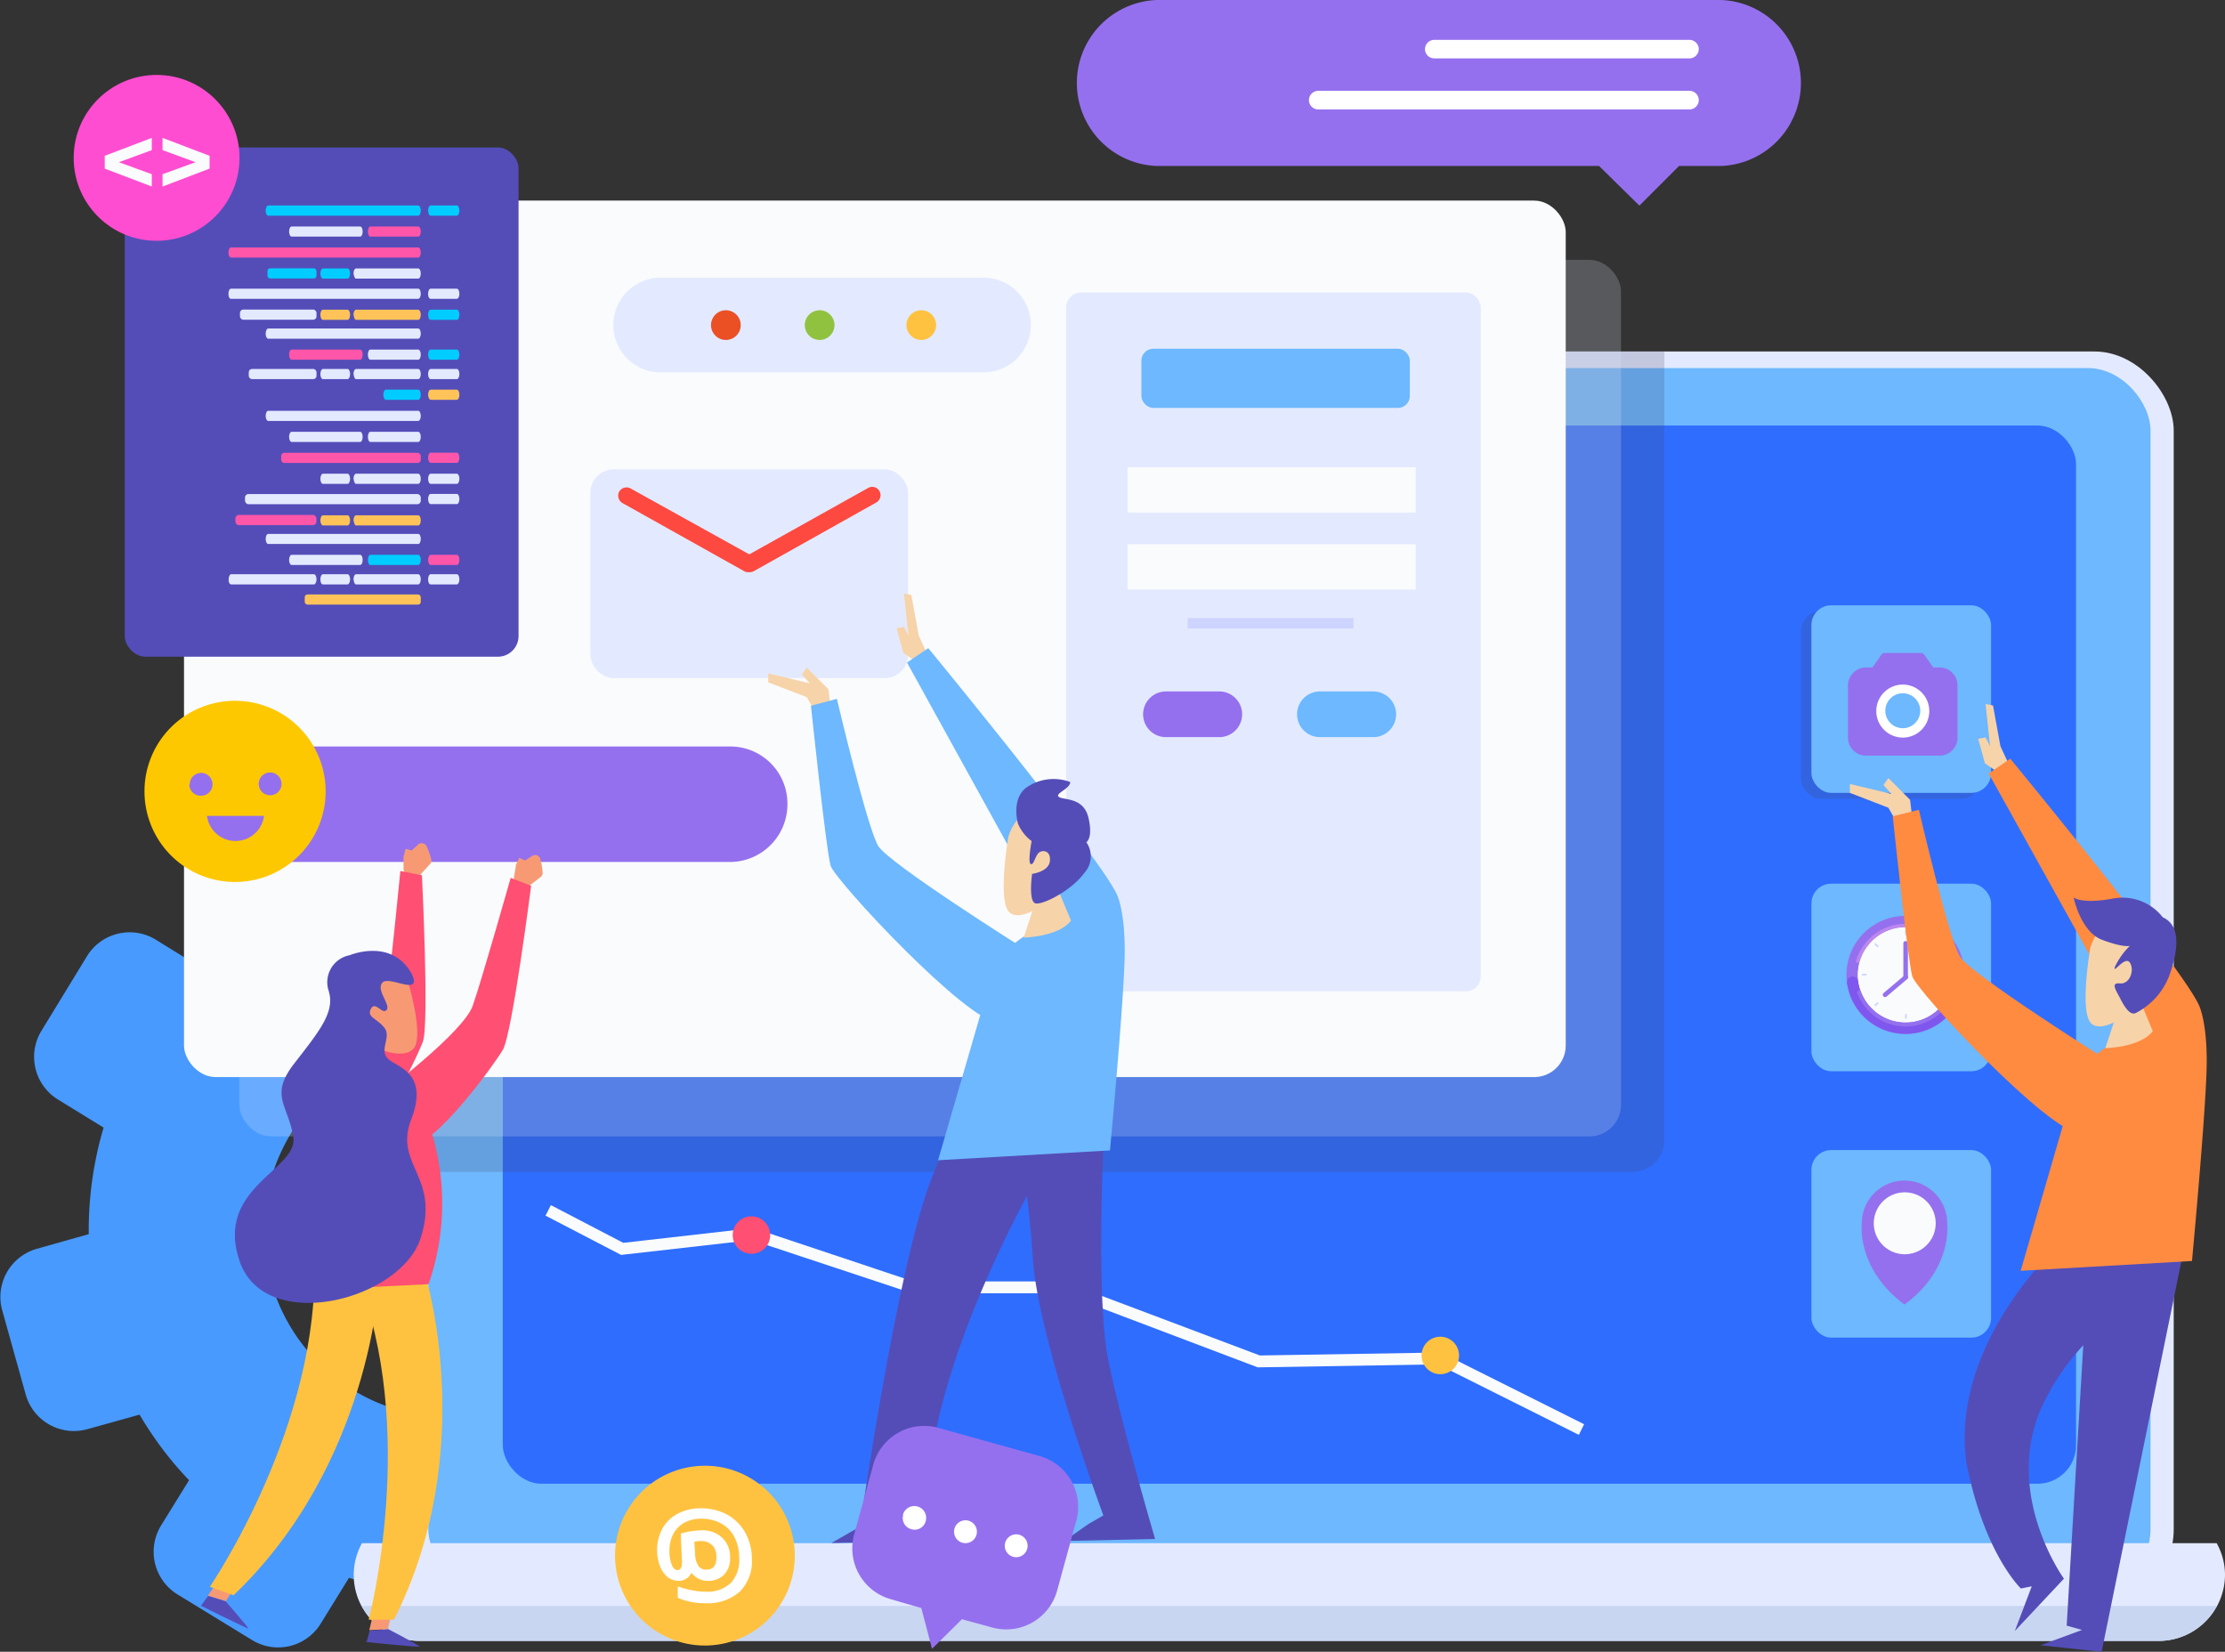 <svg xmlns="http://www.w3.org/2000/svg" viewBox="0 0 194.8 144.6">
  <rect x="0" y="0" width="194.8" height="144.6" fill="#333333" stroke="none"/>
  <title>Asset 1</title>
  <g style="isolation: isolate">
    <g id="Layer_2" data-name="Layer 2">
      <g id="OBJECTS">
        <g>
          <path d="M31,121.74A16.39,16.39,0,0,1,29.4,94.8a61.8,61.8,0,0,0-6.76-8c-1.18-1.18-2.38-2.29-3.59-3.36-.49.41-1,.84-1.43,1.28l-4-2.47a4.38,4.38,0,0,0-6,1.45l-4,6.55a4.38,4.38,0,0,0,1.45,6l4,2.46a31.71,31.71,0,0,0-1.3,9.33L3.2,109.33a4.38,4.38,0,0,0-3,5.4l2.06,7.38a4.38,4.38,0,0,0,5.4,3l4.56-1.27a31,31,0,0,0,4.33,5.74l-2.47,4a4.39,4.39,0,0,0,1.46,6l6.54,4a4.37,4.37,0,0,0,6-1.45l2.47-4a31.68,31.68,0,0,0,7.17,1.23,50.2,50.2,0,0,0,1.81-15.29A16.2,16.2,0,0,1,31,121.74Z" fill="#489aff"/>
          <g>
            <g>
              <rect x="35.46" y="30.77" width="154.86" height="110.03" rx="6.93" transform="translate(225.77 171.57) rotate(-180)" fill="#e3eaff"/>
              <rect x="37.49" y="32.22" width="150.78" height="107.13" rx="5.49" transform="translate(225.77 171.57) rotate(-180)" fill="#6db8ff"/>
              <rect x="44.01" y="37.26" width="137.74" height="92.64" rx="3.38" transform="translate(225.77 167.15) rotate(-180)" fill="#2f6dff"/>
              <path d="M194.07,135.09a5.73,5.73,0,0,1,.73,2.75,5.81,5.81,0,0,1-5.81,5.81H36.78a5.77,5.77,0,0,1-5.09-8.56Z" fill="#e3eaff"/>
            </g>
            <path d="M194.07,140.59a5.77,5.77,0,0,1-5.08,3.06H36.78a5.78,5.78,0,0,1-5.09-3.06Z" fill="#c8d6f2"/>
          </g>
          <path d="M42.38,30.77H145.72V99.82a2.77,2.77,0,0,1-2.77,2.77H35.46V37.7A6.92,6.92,0,0,1,42.38,30.77Z" fill="#424261" opacity="0.2" style="mix-blend-mode: multiply"/>
          <rect x="20.95" y="22.75" width="120.97" height="76.73" rx="2.76" transform="translate(162.87 122.23) rotate(-180)" fill="#e3eaff" opacity="0.21"/>
          <rect x="16.11" y="17.57" width="120.97" height="76.73" rx="2.76" transform="translate(153.19 111.86) rotate(-180)" fill="#f9fbfc"/>
          <rect x="157.68" y="53.51" width="15.73" height="16.42" rx="1.73" transform="translate(331.09 123.44) rotate(-180)" fill="#424261" opacity="0.2" style="mix-blend-mode: multiply"/>
          <rect x="158.59" y="77.36" width="15.73" height="16.42" rx="1.73" transform="translate(332.91 171.14) rotate(-180)" fill="#6db8ff"/>
          <rect x="158.59" y="100.69" width="15.73" height="16.42" rx="1.73" transform="translate(332.91 217.79) rotate(-180)" fill="#6db8ff"/>
          <g>
            <path d="M163,107.09a3.74,3.74,0,0,1,7.48,0s.52,4-3.74,7.11C162.49,111.05,163,107.09,163,107.09Z" fill="#9570ee"/>
            <path d="M166.54,109.79a2.71,2.71,0,1,0-2.48-2.48A2.71,2.71,0,0,0,166.54,109.79Z" fill="#f9fbfc"/>
          </g>
          <g>
            <g>
              <g>
                <path d="M161.66,85.35a5.17,5.17,0,1,0,5.17-5.17A5.16,5.16,0,0,0,161.66,85.35Z" fill="#9570ee"/>
                <path d="M162.66,85.35a4.17,4.17,0,1,0,4.17-4.17A4.17,4.17,0,0,0,162.66,85.35Z" fill="#f9fbfc"/>
                <path d="M166.83,81.18a4.18,4.18,0,0,0-4,3,.16.16,0,0,1-.16.12h0a.16.16,0,0,1-.16-.21,4.51,4.51,0,0,1,8.64,0,.16.16,0,0,1-.16.21h0a.16.16,0,0,1-.16-.12A4.18,4.18,0,0,0,166.83,81.18Z" fill="#bb87ee"/>
                <path d="M162.2,85.48a.51.51,0,0,1,.5.43,4.17,4.17,0,0,0,8.26,0,.51.51,0,0,1,.5-.43h0a.5.5,0,0,1,.49.57,5.17,5.17,0,0,1-10.24,0,.5.5,0,0,1,.49-.57Z" fill="#7f57ee"/>
                <path d="M162.66,85.35a4.17,4.17,0,1,0,4.17-4.17A4.17,4.17,0,0,0,162.66,85.35Z" fill="#f9fbfc"/>
                <path d="M162.77,86.7a.15.15,0,0,1,.15.11,4.18,4.18,0,0,0,7.82,0,.15.15,0,0,1,.16-.11h0a.16.16,0,0,1,.15.22,4.5,4.5,0,0,1-8.44,0,.16.16,0,0,1,.16-.22Z" fill="#9570ee"/>
              </g>
              <path d="M166.84,85.72h0a.2.2,0,0,0,.2-.2V82.58a.2.2,0,0,0-.2-.2h0a.2.2,0,0,0-.2.2v2.94A.2.2,0,0,0,166.84,85.72Z" fill="#9570ee"/>
              <path d="M167,85.41h0a.21.21,0,0,0-.29,0l-1.81,1.53a.21.21,0,0,0,0,.29h0a.2.2,0,0,0,.28,0L167,85.69A.2.2,0,0,0,167,85.41Z" fill="#9570ee"/>
            </g>
            <g>
              <rect x="166.8" y="81.46" width="0.15" height="0.4" transform="translate(333.74 163.33) rotate(-180)" fill="#ced6ff"/>
              <rect x="166.8" y="88.77" width="0.15" height="0.4" transform="translate(333.74 177.94) rotate(-180)" fill="#ced6ff"/>
            </g>
            <g>
              <rect x="170.45" y="85.12" width="0.15" height="0.4" transform="translate(85.21 255.84) rotate(-90)" fill="#ced6ff"/>
              <rect x="163.14" y="85.12" width="0.15" height="0.4" transform="translate(77.9 248.54) rotate(-90)" fill="#ced6ff"/>
            </g>
            <g>
              <rect x="169.38" y="82.53" width="0.15" height="0.4" transform="translate(230.85 261.03) rotate(-135.02)" fill="#ced6ff"/>
              <rect x="164.21" y="87.7" width="0.15" height="0.4" transform="translate(218.3 266.23) rotate(-135)" fill="#ced6ff"/>
            </g>
            <g>
              <rect x="169.38" y="87.7" width="0.15" height="0.4" transform="translate(-12.52 145.58) rotate(-45)" fill="#ced6ff"/>
              <rect x="164.21" y="82.53" width="0.15" height="0.4" transform="translate(-10.41 140.32) rotate(-44.97)" fill="#ced6ff"/>
            </g>
          </g>
          <g>
            <rect x="158.59" y="52.99" width="15.73" height="16.42" rx="1.73" transform="translate(332.91 122.4) rotate(-180)" fill="#6db8ff"/>
            <g>
              <polyline points="175.07 67.72 173.78 66.82 173.19 64.68 173.84 64.55 174.23 65.33 173.84 61.63 174.49 61.76 175.14 65.33 175.92 67.01 175.2 67.47" fill="#f7d3a9"/>
              <polygon points="167.41 71.57 167.23 70.02 165.33 68.11 164.9 68.72 165.59 69.5 161.96 68.63 161.96 69.41 165.33 70.71 166.02 71.92 167.41 71.57" fill="#f7d3a9"/>
              <g>
                <g>
                  <polygon points="191.06 110.02 184 144.6 178.65 144.03 182.28 142.69 180.94 142.31 182.85 110.02 191.06 110.02" fill="#544db8"/>
                  <path d="M179.79,109.45s-9,8.4-7.64,18.53c1.53,8,4.78,11.08,4.78,11.08l.95-.19-1.48,3.91,4.3-4.58s-5.3-7.31-2-14.9A20.47,20.47,0,0,1,189.15,113s-6.16-5.59-6.59-5.44A29,29,0,0,0,179.79,109.45Z" fill="#544db8"/>
                  <g>
                    <path d="M176,66.42s14.76,17.91,16.48,21.49c0,0,.72,1.29.72,5s-1.29,17.48-1.29,17.48l-15,.86s4.87-16.76,5-17.19a10.2,10.2,0,0,1,4.87-3.58L174.11,67.71Z" fill="#ff8b40"/>
                    <g>
                      <path d="M185.32,88.76s-.63,1.86-1,3c0,0,3.07-.06,4.16-1.49l-1.15-2.75Z" fill="#f7d3a9"/>
                      <path d="M183,83s-.91,5.28,0,6.49,4-.84,5.32-2.77,1.56-6.25-.65-6.61A4.08,4.08,0,0,0,183,83Z" fill="#f7d3a9"/>
                    </g>
                    <path d="M184.38,92.74s-11.83-7.45-12.79-9S168,70.89,168,70.89l-2.29.57s1.33,12.69,1.71,14,12,13.74,14.7,13.74S185.71,95.79,184.38,92.74Z" fill="#ff8b40"/>
                  </g>
                </g>
                <path d="M189.35,80.3A4.47,4.47,0,0,0,185,78.66c-2.76.51-3.45-.09-3.45-.09s.6,3,2.5,3.71,2.42.52,2.42.52a6.47,6.47,0,0,0-1.3,1.82c-.25.78.87-1,1.3-.35s0,1.9-.86,1.82-.35.6,0,1.29.86,1.56,1.38,1.3a6.11,6.11,0,0,0,3-3.46C190.73,83.06,190.91,81,189.35,80.3Z" fill="#544db8"/>
              </g>
            </g>
          </g>
          <rect x="93.36" y="25.6" width="36.29" height="61.17" rx="1.3" transform="translate(223 112.38) rotate(-180)" fill="#e3eaff"/>
          <rect x="99.92" y="30.53" width="23.5" height="5.18" rx="1.04" transform="translate(223.35 66.24) rotate(-180)" fill="#6db8ff"/>
          <path d="M115.56,64.53h4.67a2,2,0,0,0,2-2h0a2,2,0,0,0-2-2h-4.67a2,2,0,0,0-2,2h0A2,2,0,0,0,115.56,64.53Z" fill="#6db8ff"/>
          <path d="M102.08,64.53h4.67a2,2,0,0,0,2-2h0a2,2,0,0,0-2-2h-4.67a2,2,0,0,0-2,2h0A2,2,0,0,0,102.08,64.53Z" fill="#9570ee"/>
          <rect x="98.71" y="40.9" width="25.23" height="3.97" transform="translate(222.66 85.77) rotate(-180)" fill="#f9fbfc"/>
          <rect x="98.71" y="47.64" width="25.23" height="3.97" transform="translate(222.66 99.25) rotate(-180)" fill="#f9fbfc"/>
          <rect x="103.98" y="54.12" width="14.52" height="0.91" transform="translate(222.48 109.14) rotate(-180)" fill="#cdd4ff"/>
          <path d="M18.57,75.46H63.94a5.05,5.05,0,0,0,5-5.06h0a5,5,0,0,0-5-5.05H18.57a5,5,0,0,0-5.05,5.05h0A5.05,5.05,0,0,0,18.57,75.46Z" fill="#9570ee"/>
          <g>
            <path d="M57.84,32.6H86.1a4.15,4.15,0,0,0,4.15-4.15h0a4.14,4.14,0,0,0-4.15-4.14H57.84a4.14,4.14,0,0,0-4.14,4.14h0A4.14,4.14,0,0,0,57.84,32.6Z" fill="#e3eaff"/>
            <path d="M79.36,28.45a1.3,1.3,0,1,0,1.29-1.29A1.3,1.3,0,0,0,79.36,28.45Z" fill="#ffc240"/>
            <path d="M70.46,28.45a1.3,1.3,0,1,0,1.3-1.29A1.3,1.3,0,0,0,70.46,28.45Z" fill="#90c240"/>
            <path d="M62.25,28.45a1.3,1.3,0,1,0,1.3-1.29A1.3,1.3,0,0,0,62.25,28.45Z" fill="#eb4f24"/>
          </g>
          <g>
            <circle cx="166.63" cy="62.21" r="3.16" fill="#fff"/>
            <g>
              <path d="M161.79,60v4.58a1.58,1.58,0,0,0,1.57,1.57h6.45a1.57,1.57,0,0,0,1.57-1.57V60a1.57,1.57,0,0,0-1.57-1.57h-.55l-.8-1.13a.35.35,0,0,0-.28-.14H165a.32.32,0,0,0-.27.14l-.8,1.13h-.56A1.58,1.58,0,0,0,161.79,60Zm2.48,2.25a2.32,2.32,0,1,1,2.32,2.32A2.32,2.32,0,0,1,164.27,62.22Z" fill="#9570ee"/>
              <circle cx="166.59" cy="62.22" r="1.53" fill="#6db8ff"/>
            </g>
          </g>
          <g>
            <rect x="51.7" y="41.09" width="27.81" height="18.27" rx="2.04" transform="translate(131.2 100.45) rotate(-180)" fill="#e3eaff"/>
            <path d="M65.57,50.09h.06A.74.74,0,0,0,66,50L76.7,44A.73.73,0,0,0,77,43a.72.72,0,0,0-1-.28L65.6,48.53,55.21,42.76a.74.74,0,0,0-1,.28.75.75,0,0,0,.29,1l10.72,6A.74.74,0,0,0,65.57,50.09Z" fill="#fd4940"/>
          </g>
          <rect x="10.93" y="12.9" width="34.48" height="44.58" rx="1.81" transform="translate(56.33 70.39) rotate(-180)" fill="#544db8"/>
          <g>
            <path d="M37.7,18.88H40c.12,0,.22-.2.22-.45h0c0-.24-.1-.44-.22-.44H37.7c-.12,0-.22.2-.22.44h0C37.48,18.68,37.58,18.88,37.7,18.88Z" fill="#0cf"/>
            <path d="M23.48,18.88H36.62c.12,0,.22-.2.22-.45h0c0-.24-.1-.44-.22-.44H23.48c-.12,0-.22.2-.22.44h0C23.26,18.68,23.36,18.88,23.48,18.88Z" fill="#0cf"/>
            <path d="M32.43,20.71h4.19c.12,0,.22-.19.22-.44h0c0-.25-.1-.44-.22-.44H32.43c-.13,0-.22.19-.22.44h0C32.21,20.52,32.3,20.71,32.43,20.71Z" fill="#ff56a9"/>
            <path d="M25.53,20.71h6c.13,0,.22-.19.22-.44h0c0-.25-.09-.44-.22-.44h-6c-.12,0-.22.19-.22.44h0C25.31,20.52,25.41,20.71,25.53,20.71Z" fill="#e3eaff"/>
            <path d="M23.48,29.65H36.62c.12,0,.22-.2.22-.44h0c0-.25-.1-.45-.22-.45H23.48c-.12,0-.22.2-.22.45h0C23.26,29.45,23.36,29.65,23.48,29.65Z" fill="#e3eaff"/>
            <path d="M37.7,31.49H40c.12,0,.22-.2.22-.45h0c0-.24-.1-.44-.22-.44H37.7c-.12,0-.22.2-.22.44h0C37.48,31.29,37.58,31.49,37.7,31.49Z" fill="#0cf"/>
            <path d="M32.43,31.49h4.19c.12,0,.22-.2.22-.45h0c0-.24-.1-.44-.22-.44H32.43c-.13,0-.22.2-.22.44h0C32.21,31.29,32.3,31.49,32.43,31.49Z" fill="#e3eaff"/>
            <path d="M25.53,31.49h6c.13,0,.22-.2.22-.45h0c0-.24-.09-.44-.22-.44h-6c-.12,0-.22.2-.22.44h0C25.31,31.29,25.41,31.49,25.53,31.49Z" fill="#ff56a9"/>
            <path d="M20.22,22.55h16.4c.12,0,.22-.2.22-.44h0c0-.25-.1-.45-.22-.45H20.22c-.12,0-.22.2-.22.45h0C20,22.35,20.1,22.55,20.22,22.55Z" fill="#ff56a9"/>
            <rect x="23.42" y="23.5" width="4.29" height="0.89" rx="0.23" transform="translate(51.13 47.88) rotate(-180)" fill="#0cf"/>
            <path d="M31.17,24.39h5.45c.12,0,.22-.2.22-.45h0c0-.24-.1-.44-.22-.44H31.17c-.12,0-.22.2-.22.44h0C31,24.19,31.05,24.39,31.17,24.39Z" fill="#e3eaff"/>
            <path d="M28.27,24.39h2.16c.12,0,.22-.2.22-.45h0c0-.24-.1-.44-.22-.44H28.27c-.12,0-.22.2-.22.44h0C28.05,24.19,28.15,24.39,28.27,24.39Z" fill="#0cf"/>
            <path d="M37.7,26.16H40c.12,0,.22-.2.22-.44h0c0-.25-.1-.45-.22-.45H37.7c-.12,0-.22.2-.22.45h0C37.48,26,37.58,26.16,37.7,26.16Z" fill="#e3eaff"/>
            <path d="M20.22,26.16h16.4c.12,0,.22-.2.22-.44h0c0-.25-.1-.45-.22-.45H20.22c-.12,0-.22.2-.22.45h0C20,26,20.1,26.16,20.22,26.16Z" fill="#e3eaff"/>
            <path d="M37.7,33.19H40c.12,0,.22-.2.22-.45h0c0-.24-.1-.44-.22-.44H37.7c-.12,0-.22.2-.22.44h0C37.48,33,37.58,33.19,37.7,33.19Z" fill="#e3eaff"/>
            <rect x="21.78" y="32.3" width="5.93" height="0.89" rx="0.28" transform="translate(49.49 65.49) rotate(-180)" fill="#e3eaff"/>
            <path d="M31.17,33.19h5.45c.12,0,.22-.2.22-.45h0c0-.24-.1-.44-.22-.44H31.17c-.12,0-.22.2-.22.44h0C31,33,31.05,33.19,31.17,33.19Z" fill="#e3eaff"/>
            <path d="M28.27,33.19h2.16c.12,0,.22-.2.22-.45h0c0-.24-.1-.44-.22-.44H28.27c-.12,0-.22.2-.22.44h0C28.05,33,28.15,33.19,28.27,33.19Z" fill="#e3eaff"/>
            <path d="M37.7,35H40c.12,0,.22-.2.22-.44h0c0-.25-.1-.45-.22-.45H37.7c-.12,0-.22.2-.22.45h0C37.48,34.76,37.58,35,37.7,35Z" fill="#ffc359"/>
            <path d="M33.78,35h2.84c.12,0,.22-.2.22-.44h0c0-.25-.1-.45-.22-.45H33.78c-.12,0-.22.2-.22.45h0C33.56,34.76,33.66,35,33.78,35Z" fill="#0cf"/>
            <path d="M40,28c.12,0,.22-.2.22-.45h0c0-.24-.1-.44-.22-.44H37.7c-.12,0-.22.2-.22.44h0c0,.25.1.45.22.45" fill="#0cf"/>
            <rect x="21.01" y="27.11" width="6.7" height="0.89" rx="0.29" transform="translate(48.72 55.1) rotate(-180)" fill="#e3eaff"/>
            <path d="M31.17,28h5.45c.12,0,.22-.2.22-.45h0c0-.24-.1-.44-.22-.44H31.17c-.12,0-.22.2-.22.44h0C31,27.8,31.05,28,31.17,28Z" fill="#ffc359"/>
            <path d="M28.27,28h2.16c.12,0,.22-.2.22-.45h0c0-.24-.1-.44-.22-.44H28.27c-.12,0-.22.2-.22.44h0C28.05,27.8,28.15,28,28.27,28Z" fill="#ffc359"/>
            <path d="M23.48,36.85H36.62c.12,0,.22-.2.22-.44h0c0-.25-.1-.45-.22-.45H23.48c-.12,0-.22.2-.22.45h0C23.26,36.65,23.36,36.85,23.48,36.85Z" fill="#e3eaff"/>
            <path d="M32.43,38.69h4.19c.12,0,.22-.2.22-.45h0c0-.24-.1-.44-.22-.44H32.43c-.13,0-.22.2-.22.44h0C32.21,38.49,32.3,38.69,32.43,38.69Z" fill="#e3eaff"/>
            <path d="M25.53,38.69h6c.13,0,.22-.2.22-.45h0c0-.24-.09-.44-.22-.44h-6c-.12,0-.22.2-.22.44h0C25.31,38.49,25.41,38.69,25.53,38.69Z" fill="#e3eaff"/>
            <path d="M23.48,47.62H36.62c.12,0,.22-.19.22-.44h0c0-.25-.1-.44-.22-.44H23.48c-.12,0-.22.19-.22.44h0C23.26,47.43,23.36,47.62,23.48,47.62Z" fill="#e3eaff"/>
            <path d="M37.7,49.46H40c.12,0,.22-.2.22-.44h0c0-.25-.1-.45-.22-.45H37.7c-.12,0-.22.2-.22.45h0C37.48,49.26,37.58,49.46,37.7,49.46Z" fill="#ff56a9"/>
            <path d="M32.43,49.46h4.19c.12,0,.22-.2.22-.44h0c0-.25-.1-.45-.22-.45H32.43c-.13,0-.22.2-.22.45h0C32.21,49.26,32.3,49.46,32.43,49.46Z" fill="#0cf"/>
            <path d="M25.53,49.46h6c.13,0,.22-.2.22-.44h0c0-.25-.09-.45-.22-.45h-6c-.12,0-.22.2-.22.45h0C25.31,49.26,25.41,49.46,25.53,49.46Z" fill="#e3eaff"/>
            <path d="M37.7,40.52H40c.12,0,.22-.2.22-.44h0c0-.25-.1-.45-.22-.45H37.7c-.12,0-.22.2-.22.45h0C37.48,40.32,37.58,40.52,37.7,40.52Z" fill="#ff56a9"/>
            <rect x="24.62" y="39.63" width="12.22" height="0.89" rx="0.27" transform="translate(61.46 80.16) rotate(-180)" fill="#ff56a9"/>
            <path d="M37.7,42.36H40c.12,0,.22-.2.22-.45h0c0-.24-.1-.44-.22-.44H37.7c-.12,0-.22.2-.22.44h0C37.48,42.16,37.58,42.36,37.7,42.36Z" fill="#e3eaff"/>
            <path d="M31.17,42.36h5.45c.12,0,.22-.2.22-.45h0c0-.24-.1-.44-.22-.44H31.17c-.12,0-.22.2-.22.44h0C31,42.16,31.05,42.36,31.17,42.36Z" fill="#e3eaff"/>
            <path d="M28.27,42.36h2.16c.12,0,.22-.2.22-.45h0c0-.24-.1-.44-.22-.44H28.27c-.12,0-.22.2-.22.44h0C28.05,42.16,28.15,42.36,28.27,42.36Z" fill="#e3eaff"/>
            <path d="M37.7,44.13H40c.12,0,.22-.2.22-.44h0c0-.25-.1-.45-.22-.45H37.7c-.12,0-.22.2-.22.45h0C37.48,43.93,37.58,44.13,37.7,44.13Z" fill="#e3eaff"/>
            <rect x="21.45" y="43.24" width="15.39" height="0.89" rx="0.3" transform="translate(58.29 87.38) rotate(-180)" fill="#e3eaff"/>
            <path d="M37.7,51.16H40c.12,0,.22-.2.22-.44h0c0-.25-.1-.45-.22-.45H37.7c-.12,0-.22.2-.22.45h0C37.48,51,37.58,51.16,37.7,51.16Z" fill="#e3eaff"/>
            <path d="M20.24,51.16h7.25c.12,0,.22-.2.22-.44h0c0-.25-.1-.45-.22-.45H20.24c-.12,0-.22.2-.22.45h0C20,51,20.12,51.16,20.24,51.16Z" fill="#e3eaff"/>
            <path d="M31.17,51.16h5.45c.12,0,.22-.2.22-.44h0c0-.25-.1-.45-.22-.45H31.17c-.12,0-.22.2-.22.45h0C31,51,31.05,51.16,31.17,51.16Z" fill="#e3eaff"/>
            <path d="M28.27,51.16h2.16c.12,0,.22-.2.22-.44h0c0-.25-.1-.45-.22-.45H28.27c-.12,0-.22.2-.22.45h0C28.05,51,28.15,51.16,28.27,51.16Z" fill="#e3eaff"/>
            <rect x="26.68" y="52.05" width="10.16" height="0.89" rx="0.24" transform="translate(63.52 104.98) rotate(-180)" fill="#ffc359"/>
            <rect x="20.62" y="45.08" width="7.09" height="0.89" rx="0.3" transform="translate(48.32 91.05) rotate(-180)" fill="#ff56a9"/>
            <path d="M31.17,46h5.45c.12,0,.22-.2.22-.45h0c0-.24-.1-.44-.22-.44H31.17c-.12,0-.22.2-.22.44h0C31,45.77,31.05,46,31.17,46Z" fill="#ffc359"/>
            <path d="M28.27,46h2.16c.12,0,.22-.2.22-.45h0c0-.24-.1-.44-.22-.44H28.27c-.12,0-.22.2-.22.44h0C28.05,45.77,28.15,46,28.27,46Z" fill="#ffc359"/>
          </g>
          <g>
            <circle cx="13.71" cy="13.82" r="7.26" fill="#ff4dd1"/>
            <g>
              <path d="M14.23,12.07l4.12,1.57v1.12l-4.12,1.57V15.25l2.89-1.05-2.89-1.06Z" fill="#f9fbfc"/>
              <path d="M13.29,13.14,10.41,14.2l2.88,1.05v1.08L9.17,14.76V13.64l4.12-1.57Z" fill="#f9fbfc"/>
            </g>
          </g>
          <g>
            <circle cx="61.72" cy="136.2" r="7.87" transform="translate(-85.65 110.83) rotate(-55.86)" fill="#ffc240"/>
            <path d="M58,133.8a3.28,3.28,0,0,1,1.36-1.3,4.19,4.19,0,0,1,2-.46,4.76,4.76,0,0,1,2.35.58,4.05,4.05,0,0,1,1.57,1.61,4.76,4.76,0,0,1,.55,2.29,3.7,3.7,0,0,1-1.08,2.83,4.23,4.23,0,0,1-3,1,6.06,6.06,0,0,1-2.41-.47v-1a7.93,7.93,0,0,0,1.27.34,6.47,6.47,0,0,0,1.18.12,3,3,0,0,0,2.18-.75,2.91,2.91,0,0,0,.75-2.15,4,4,0,0,0-.4-1.84,2.76,2.76,0,0,0-1.17-1.22,3.5,3.5,0,0,0-1.78-.43,3,3,0,0,0-1.42.33,2.46,2.46,0,0,0-1,1,3.1,3.1,0,0,0-.34,1.45,3.33,3.33,0,0,0,.2,1.25c.13.32.3.47.52.47s.38-.23.38-.7l-.11-2.49a4.39,4.39,0,0,1,.86-.2,5.93,5.93,0,0,1,1-.09,2.45,2.45,0,0,1,1.78.66,2.27,2.27,0,0,1,.68,1.73,2,2,0,0,1-.52,1.48,1.87,1.87,0,0,1-1.42.55,1.76,1.76,0,0,1-1.4-.66h-.08a1,1,0,0,1-.42.47,1.14,1.14,0,0,1-.66.19,1.56,1.56,0,0,1-1-.35,2.28,2.28,0,0,1-.66-1,3.8,3.8,0,0,1-.23-1.34A3.91,3.91,0,0,1,58,133.8Zm4.38,1.51a1.25,1.25,0,0,0-1-.4,3.51,3.51,0,0,0-.59.05l.07,1.13a2,2,0,0,0,.29,1,.8.8,0,0,0,.7.32c.58,0,.87-.35.87-1.07A1.58,1.58,0,0,0,62.42,135.31Z" fill="#fff"/>
          </g>
          <g>
            <path d="M101.28,0h49.39a7.27,7.27,0,0,1,0,14.53H147L143.53,18,140,14.53H101.28a7.27,7.27,0,0,1,0-14.53Z" fill="#9570ee"/>
            <path d="M115.41,9.58h32.5a.82.82,0,0,0,.82-.81h0a.82.82,0,0,0-.82-.82h-32.5a.82.82,0,0,0-.81.82h0A.81.81,0,0,0,115.41,9.58Z" fill="#fff"/>
            <path d="M125.57,5.11h22.34a.82.82,0,0,0,.82-.81h0a.82.82,0,0,0-.82-.81H125.57a.81.81,0,0,0-.81.81h0A.81.81,0,0,0,125.57,5.11Z" fill="#fff"/>
          </g>
          <g>
            <path d="M33.77,92s.6,1.79.94,2.88c0,0-3-.07-4-1.44l1.11-2.65Z" fill="#f7d3a9"/>
            <g>
              <polygon points="34.22 141.49 33.96 142.62 32.33 142.71 32.67 141.33 34.22 141.49" fill="#f79a74"/>
              <path d="M34,142.62s2.74,1.43,2.72,1.52-4.63-.39-4.63-.39l.28-1Z" fill="#544db8"/>
            </g>
            <g>
              <polygon points="20.4 139.22 19.76 140.18 18.2 139.68 19.02 138.51 20.4 139.22" fill="#f79a74"/>
              <path d="M19.76,140.18s2,2.32,2,2.39-4.17-2-4.17-2l.63-.86Z" fill="#544db8"/>
            </g>
            <path d="M37.25,111.67S42,127,34.49,141.79H32.28s4.42-16.72-1.1-30.26Z" fill="#ffc240"/>
            <path d="M33.18,112.21s-.73,16-12.73,27.44l-2.08-.74S28.15,124.65,27.5,110Z" fill="#ffc240"/>
            <g>
              <path d="M35.33,76.11v-1a.5.5,0,0,1,0-.12l.18-.68.54.14.55-.51a.47.47,0,0,1,.74.14,5.23,5.23,0,0,1,.42,1.18.47.47,0,0,1-.12.39l-.84.92a.48.48,0,0,1-.48.13l-.67-.2A.47.47,0,0,1,35.33,76.11Z" fill="#f79a74"/>
              <path d="M27.23,96.85s6.12-6.57,6.53-9,1.29-11.6,1.29-11.6l1.89.37s.65,13.07.08,14.58-4.26,9.18-6.66,9.89S26.28,99.4,27.23,96.85Z" fill="#ff4f72"/>
              <path d="M35.74,86s1.38,4.59.5,5.75-4.1.11-5.35-1.74-1.5-6,.63-6.38S35.23,84.16,35.74,86Z" fill="#f79a74"/>
              <path d="M27.45,112.91S26.2,99.65,26.2,96.06c0-.17,0-.32,0-.48a3.54,3.54,0,0,1,4.14-2.1A28.68,28.68,0,0,1,34.84,95h0a9.09,9.09,0,0,1,2.27,2.22,21.44,21.44,0,0,1,.41,15.2Z" fill="#ff4f72"/>
              <path d="M45,76.79l.16-.94a.35.35,0,0,1,0-.11l.3-.64.51.23.63-.4a.46.46,0,0,1,.7.27,5.47,5.47,0,0,1,.21,1.23.45.45,0,0,1-.19.36l-1,.76a.48.48,0,0,1-.5,0l-.62-.32A.44.44,0,0,1,45,76.79Z" fill="#f79a74"/>
              <path d="M33.39,95.78s7.18-5.39,8-7.74,3.32-11.19,3.32-11.19l1.79.69s-1.66,13-2.48,14.37-5.81,8.29-8.29,8.57S32,98.13,33.39,95.78Z" fill="#ff4f72"/>
              <path d="M30.62,83.62s3.69-1.56,5.44,1.66c.92,2-2,.09-2.58.74s.74,1.93.37,2.39-1-.83-1.38-.09.55.83,1.19,1.66-.55,2,.37,2.76S37.53,94,36,98s2.57,5,.82,10.41-13.63,8.47-15.84,2,5.16-8,4.7-10.87-2.12-3.6.09-6.45,3.59-4.51,3-6.36A2.41,2.41,0,0,1,30.62,83.62Z" fill="#544db8"/>
            </g>
          </g>
          <path d="M12.65,69.27a7.93,7.93,0,1,0,7.93-7.92A7.92,7.92,0,0,0,12.65,69.27Zm11,.35a1,1,0,1,1,1-1A1,1,0,0,1,23.61,69.62Zm-5.53,1.8h5a2.52,2.52,0,0,1-5,0Zm-1.51-2.76a1,1,0,1,1,1,1A1,1,0,0,1,16.57,68.66Z" fill="#fec800"/>
          <polygon points="138.23 125.61 138.69 124.68 126.14 118.4 110.3 118.66 93.1 112.18 79.96 112.18 65.94 107.5 65.82 107.52 54.57 108.8 48.23 105.5 47.76 106.42 54.38 109.86 54.53 109.84 65.82 108.56 79.88 113.22 93 113.22 110.11 119.7 110.21 119.7 125.9 119.44 138.23 125.61" fill="#f9fbfc"/>
          <g>
            <path d="M92.15,100.73S79.7,120.88,81.26,134.9l-8.47.18L76.42,133l-1-.17s3.11-21.73,6.05-29.44c3.08-8.08,4-5.08,4-5.08Z" fill="#544db8"/>
            <path d="M96.64,99.48s-.69,14,.35,19.35,4.14,15.9,4.14,15.9l-7.95.17,2.09-1.47,1.33-.77s-5.66-15.21-6.18-22.47A96.07,96.07,0,0,0,89,98.79Z" fill="#544db8"/>
            <g>
              <polyline points="80.37 58.05 79.08 57.14 78.5 55 79.14 54.87 79.53 55.65 79.14 51.96 79.79 52.09 80.44 55.65 81.22 57.34 80.5 57.79" fill="#f7d3a9"/>
              <polygon points="72.71 61.89 72.53 60.34 70.63 58.44 70.2 59.04 70.89 59.82 67.26 58.95 67.26 59.73 70.63 61.03 71.32 62.24 72.71 61.89" fill="#f7d3a9"/>
              <g>
                <path d="M81.27,56.74S96,74.65,97.75,78.23c0,0,.72,1.29.72,5s-1.29,17.48-1.29,17.48l-15.05.86s4.87-16.77,5-17.2A10.2,10.2,0,0,1,92,80.81L79.41,58Z" fill="#6db8ff"/>
                <g>
                  <path d="M90.62,79.08s-.63,1.86-1,3c0,0,3.07-.06,4.15-1.49l-1.15-2.74Z" fill="#f7d3a9"/>
                  <path d="M88.28,73.27s-.91,5.29,0,6.49,4-.84,5.32-2.77,1.56-6.25-.65-6.61A4.08,4.08,0,0,0,88.28,73.27Z" fill="#f7d3a9"/>
                </g>
                <path d="M89.68,83.06s-11.83-7.44-12.79-9-3.62-12.88-3.62-12.88L71,61.78s1.33,12.69,1.72,14,12,13.74,14.69,13.74S91,86.11,89.68,83.06Z" fill="#6db8ff"/>
              </g>
            </g>
            <path d="M89.12,72.09s-.6-2.07.69-3.11a4.17,4.17,0,0,1,3.89-.52c0,.6-1.38,1-1,1.3s2.16,0,2.59,1.81-.18,2.16-.18,2.16a2.15,2.15,0,0,1-.17,2.68c-1.12,1.55-3.66,2.84-4.29,2.67s-.29-2.58-.29-2.58,1.47-.18,1.56-1.13-.69-1-1-.69-.43,1.12-.69.95.09-2,.09-2A3.65,3.65,0,0,1,89.12,72.09Z" fill="#544db8"/>
          </g>
          <g>
            <path d="M82.16,125,91,127.46a4.62,4.62,0,0,1,3.23,5.67l-1.68,6.12a4.62,4.62,0,0,1-5.66,3.23l-2.67-.73-2.62,2.59-.94-3.57L78,140a4.62,4.62,0,0,1-3.22-5.66l1.68-6.13A4.62,4.62,0,0,1,82.16,125Z" fill="#9570ee"/>
            <g>
              <path d="M88,135.07a1,1,0,1,0,1.25-.71A1,1,0,0,0,88,135.07Z" fill="#fff"/>
              <path d="M83.56,133.84a1,1,0,1,0,1.25-.71A1,1,0,0,0,83.56,133.84Z" fill="#fff"/>
              <path d="M79.08,132.61a1,1,0,0,0,.71,1.26,1,1,0,0,0,1.26-.72,1,1,0,0,0-2-.54Z" fill="#fff"/>
            </g>
          </g>
          <circle cx="126.1" cy="118.66" r="1.64" fill="#ffc240"/>
          <circle cx="65.79" cy="108.12" r="1.64" fill="#ff4f72"/>
        </g>
      </g>
    </g>
  </g>
</svg>
